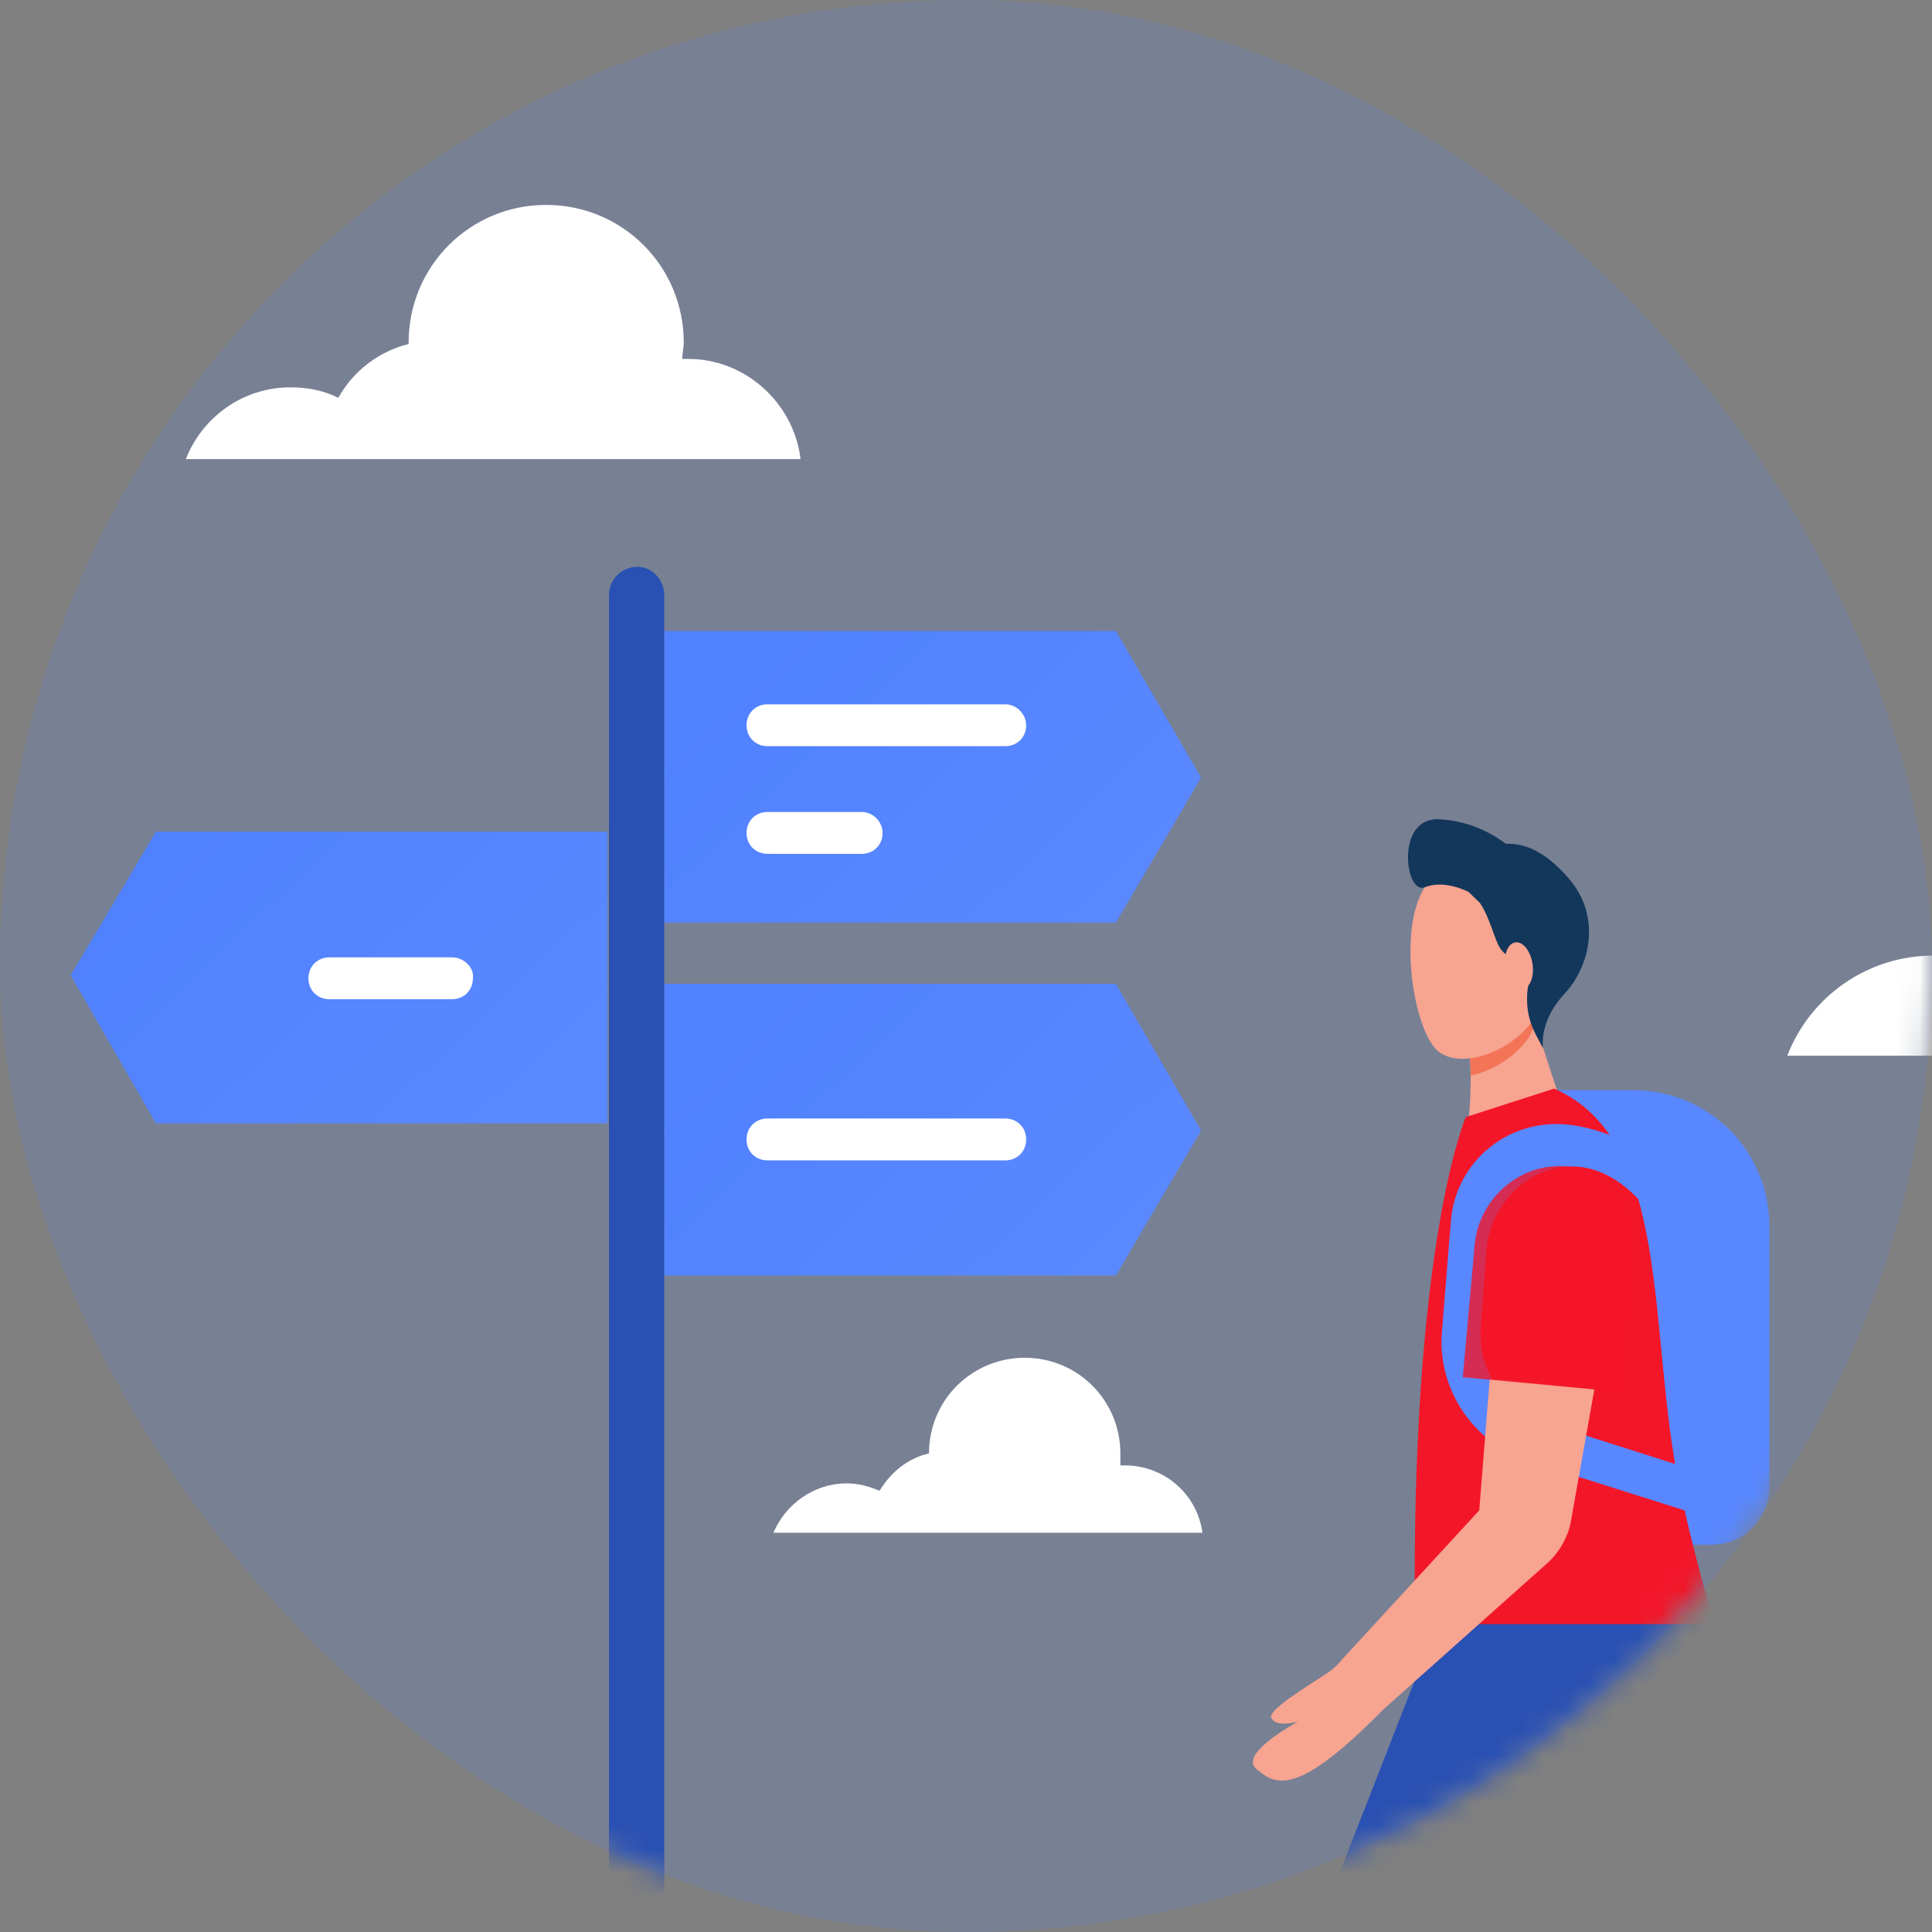 <svg width="82" height="82" viewBox="0 0 82 82" fill="none" xmlns="http://www.w3.org/2000/svg">
<rect x="0" y="0" width="82" height="82" fill="#808080" stroke="none"/>
<rect width="82" height="82" rx="41" fill="url(#paint0_linear)" fill-opacity="0.4"/>
<mask id="mask0" mask-type="alpha" maskUnits="userSpaceOnUse" x="0" y="0" width="82" height="82">
<rect width="82" height="82" rx="41" fill="white"/>
</mask>
<g mask="url(#mask0)">
<path d="M112.477 44.744C112.033 41.444 109.24 38.906 105.813 38.906C105.686 38.906 105.559 38.906 105.432 38.906C105.496 38.588 105.496 38.271 105.496 37.953C105.496 33.447 101.815 29.767 97.309 29.767C92.803 29.767 89.122 33.447 89.122 37.953C89.122 37.953 89.122 37.953 89.122 38.017C87.345 38.461 85.822 39.604 84.933 41.19C84.045 40.809 83.093 40.556 82.077 40.556C79.221 40.556 76.81 42.333 75.858 44.808H112.477V44.744Z" fill="white"/>
<path d="M51.043 65.117C50.852 63.466 49.456 62.197 47.743 62.197C47.679 62.197 47.616 62.197 47.552 62.197C47.552 62.07 47.552 61.88 47.552 61.689C47.552 59.468 45.775 57.628 43.491 57.628C41.269 57.628 39.429 59.405 39.429 61.689C38.54 61.88 37.779 62.514 37.334 63.276C36.89 63.086 36.446 62.959 35.938 62.959C34.542 62.959 33.336 63.847 32.828 65.053H51.043V65.117Z" fill="white"/>
<path d="M33.971 19.422C33.653 17.074 31.623 15.234 29.211 15.234C29.147 15.234 29.02 15.234 28.957 15.234C28.957 14.98 29.02 14.79 29.02 14.536C29.02 11.299 26.419 8.697 23.182 8.697C19.945 8.697 17.343 11.299 17.343 14.536C17.343 14.536 17.343 14.536 17.343 14.599C16.074 14.916 14.995 15.742 14.36 16.884C13.726 16.567 13.027 16.44 12.329 16.44C10.298 16.44 8.585 17.709 7.887 19.486H33.971V19.422Z" fill="white"/>
<path d="M27.053 24.055C26.419 24.055 25.847 24.562 25.847 25.26V105.988H28.195V25.26C28.195 24.626 27.688 24.055 27.053 24.055Z" fill="#2950B3"/>
<path d="M47.362 41.761H28.196V54.137H47.362L50.979 47.981L47.362 41.761Z" fill="url(#paint1_linear)"/>
<path d="M47.362 26.783H28.196V39.159H47.362L50.979 33.003L47.362 26.783Z" fill="url(#paint2_linear)"/>
<path d="M6.617 47.677H25.784V35.301H6.617L3 41.394L6.617 47.677Z" fill="url(#paint3_linear)"/>
<path d="M42.666 29.893H32.575C32.067 29.893 31.686 30.274 31.686 30.781C31.686 31.289 32.067 31.67 32.575 31.67H42.666C43.173 31.67 43.554 31.289 43.554 30.781C43.554 30.337 43.173 29.893 42.666 29.893Z" fill="white"/>
<path d="M36.573 34.463H32.575C32.067 34.463 31.686 34.844 31.686 35.351C31.686 35.859 32.067 36.24 32.575 36.24H36.573C37.081 36.24 37.461 35.859 37.461 35.351C37.461 34.907 37.081 34.463 36.573 34.463Z" fill="white"/>
<path d="M42.666 47.473H32.575C32.067 47.473 31.686 47.854 31.686 48.362C31.686 48.869 32.067 49.25 32.575 49.25H42.666C43.173 49.25 43.554 48.869 43.554 48.362C43.554 47.854 43.173 47.473 42.666 47.473Z" fill="white"/>
<path d="M19.184 40.633H13.979C13.472 40.633 13.091 41.014 13.091 41.522C13.091 42.029 13.472 42.41 13.979 42.41H19.184C19.691 42.41 20.072 42.029 20.072 41.522C20.136 41.078 19.691 40.633 19.184 40.633Z" fill="white"/>
<path d="M69.321 46.269H64.371V65.562H72.621C74.017 65.562 75.096 64.483 75.096 63.087V52.044C75.096 48.807 72.494 46.269 69.321 46.269Z" fill="#5987FF"/>
<path d="M65.04 43.084L66.286 46.894C66.286 46.894 64.883 51.904 63.517 51.723C62.371 51.564 62.351 47.341 62.351 47.341C62.351 47.341 62.576 45.032 62.213 43.957C61.856 42.872 65.04 43.084 65.04 43.084Z" fill="#F7A491"/>
<path d="M62.22 43.948C61.857 42.873 65.041 43.085 65.041 43.085L65.144 43.402C65.091 43.636 65.007 43.834 64.901 44.002C64.341 44.847 63.341 45.465 62.42 45.651C62.419 45.042 62.369 44.391 62.22 43.948Z" fill="#F47458"/>
<path d="M64.623 37.474C64.706 37.426 66.056 41.811 65.115 43.229C64.167 44.657 61.991 45.429 61.017 44.598C59.944 43.674 59.189 38.847 60.765 37.282C62.35 35.715 64.623 37.474 64.623 37.474Z" fill="#F7A491"/>
<path d="M61.048 34.772C62.485 34.825 63.519 35.513 63.911 35.815C64.549 35.783 65.469 35.989 66.588 37.289C67.975 38.895 67.5 41.004 66.395 42.19C65.288 43.369 65.493 44.495 65.493 44.495L65.201 43.943C64.981 43.529 64.839 43.076 64.818 42.603C64.805 42.322 64.812 42.012 64.885 41.749C65.077 41.049 64.054 40.777 63.697 40.285C63.425 39.905 63.25 38.957 62.809 38.32L62.331 37.857C62.331 37.857 61.322 37.316 60.477 37.657C59.634 38.006 59.217 34.71 61.048 34.772Z" fill="#13375B"/>
<path d="M63.888 41.08C63.97 41.626 64.297 42.031 64.615 41.986C64.933 41.941 65.128 41.458 65.044 40.904C64.961 40.358 64.635 39.953 64.317 39.998C63.998 40.043 63.803 40.526 63.888 41.08Z" fill="#F7A491"/>
<path d="M75.286 102.627H71.034L61.959 85.237L62.022 84.603C62.022 84.603 65.703 80.858 68.051 77.304C70.4 73.75 71.796 68.863 71.796 68.863H64.434V68.737H72.24C72.24 68.737 71.796 76.289 70.59 79.843L68.686 85.872L75.286 102.627Z" fill="#2A4280"/>
<path d="M71.859 68.862C71.859 68.862 70.4 74.002 68.052 77.62C65.703 81.174 62.022 84.918 62.022 84.918L60.245 102.752H55.803V83.459C55.803 82.507 55.993 81.618 56.374 80.73L61.007 68.862H71.859Z" fill="#2950B3"/>
<path d="M72.748 68.926C72.304 67.34 71.733 65.309 71.288 63.151C69.892 56.614 71.034 48.427 65.957 46.206L62.213 47.412C62.213 47.412 59.864 52.806 60.055 68.926H72.748Z" fill="#F31629"/>
<path d="M60.88 68.926H72.748C72.304 67.34 71.733 65.309 71.288 63.151C69.892 56.614 71.034 48.427 65.957 46.206C65.132 46.84 65.513 58.391 65.45 61.691C65.323 64.293 62.149 67.657 60.88 68.926Z" fill="#F31629"/>
<path d="M72.303 52.617C72.557 50.078 69.003 47.984 66.528 47.73C63.99 47.476 61.768 49.316 61.578 51.855L61.197 56.551C61.007 58.963 62.53 61.248 64.878 62.009L72.494 64.421L72.303 52.617ZM65.513 60.359C63.799 59.788 62.72 58.138 62.847 56.361L63.101 52.934C63.291 51.093 64.878 49.507 66.719 49.507C69.194 49.507 71.161 52.553 70.971 54.394L71.098 62.136L65.513 60.359Z" fill="#5987FF"/>
<path d="M67.671 58.963L66.655 64.675C66.528 65.246 66.211 65.817 65.767 66.261L58.722 72.545C55.041 76.289 54.153 75.781 53.328 75.083C52.566 74.448 54.914 73.179 55.105 73.052C54.978 73.116 54.153 73.306 53.962 72.925C53.772 72.608 55.358 71.656 56.12 71.148C56.437 70.958 56.691 70.767 56.945 70.45L62.784 64.104L63.228 58.519L67.671 58.963Z" fill="#F7A491"/>
<path d="M68.94 59.09L62.086 58.455L62.593 52.807C62.784 50.839 64.561 49.316 66.528 49.507C68.496 49.697 69.575 51.41 69.384 53.378L68.94 59.09Z" fill="#F31629" fill-opacity="0.8"/>
<path d="M87.408 26.213C93.542 26.213 98.515 21.24 98.515 15.106C98.515 8.972 93.542 4 87.408 4C81.274 4 76.302 8.972 76.302 15.106C76.302 21.24 81.274 26.213 87.408 26.213Z" fill="#F31629" fill-opacity="0.8"/>
</g>
<defs>
<linearGradient id="paint0_linear" x1="0" y1="0" x2="89.229" y2="8.814" gradientUnits="userSpaceOnUse">
<stop stop-color="#5081FF" stop-opacity="0.4"/>
<stop offset="1" stop-color="#5081FF" stop-opacity="0.4"/>
</linearGradient>
<linearGradient id="paint1_linear" x1="33.295" y1="41.761" x2="45.859" y2="54.982" gradientUnits="userSpaceOnUse">
<stop stop-color="#5081FF"/>
<stop offset="1" stop-color="#5A88FF"/>
</linearGradient>
<linearGradient id="paint2_linear" x1="33.295" y1="26.783" x2="45.859" y2="40.004" gradientUnits="userSpaceOnUse">
<stop stop-color="#5081FF"/>
<stop offset="1" stop-color="#5A88FF"/>
</linearGradient>
<linearGradient id="paint3_linear" x1="8.099" y1="35.301" x2="20.663" y2="48.522" gradientUnits="userSpaceOnUse">
<stop stop-color="#5081FF"/>
<stop offset="1" stop-color="#5A88FF"/>
</linearGradient>
</defs>
</svg>

